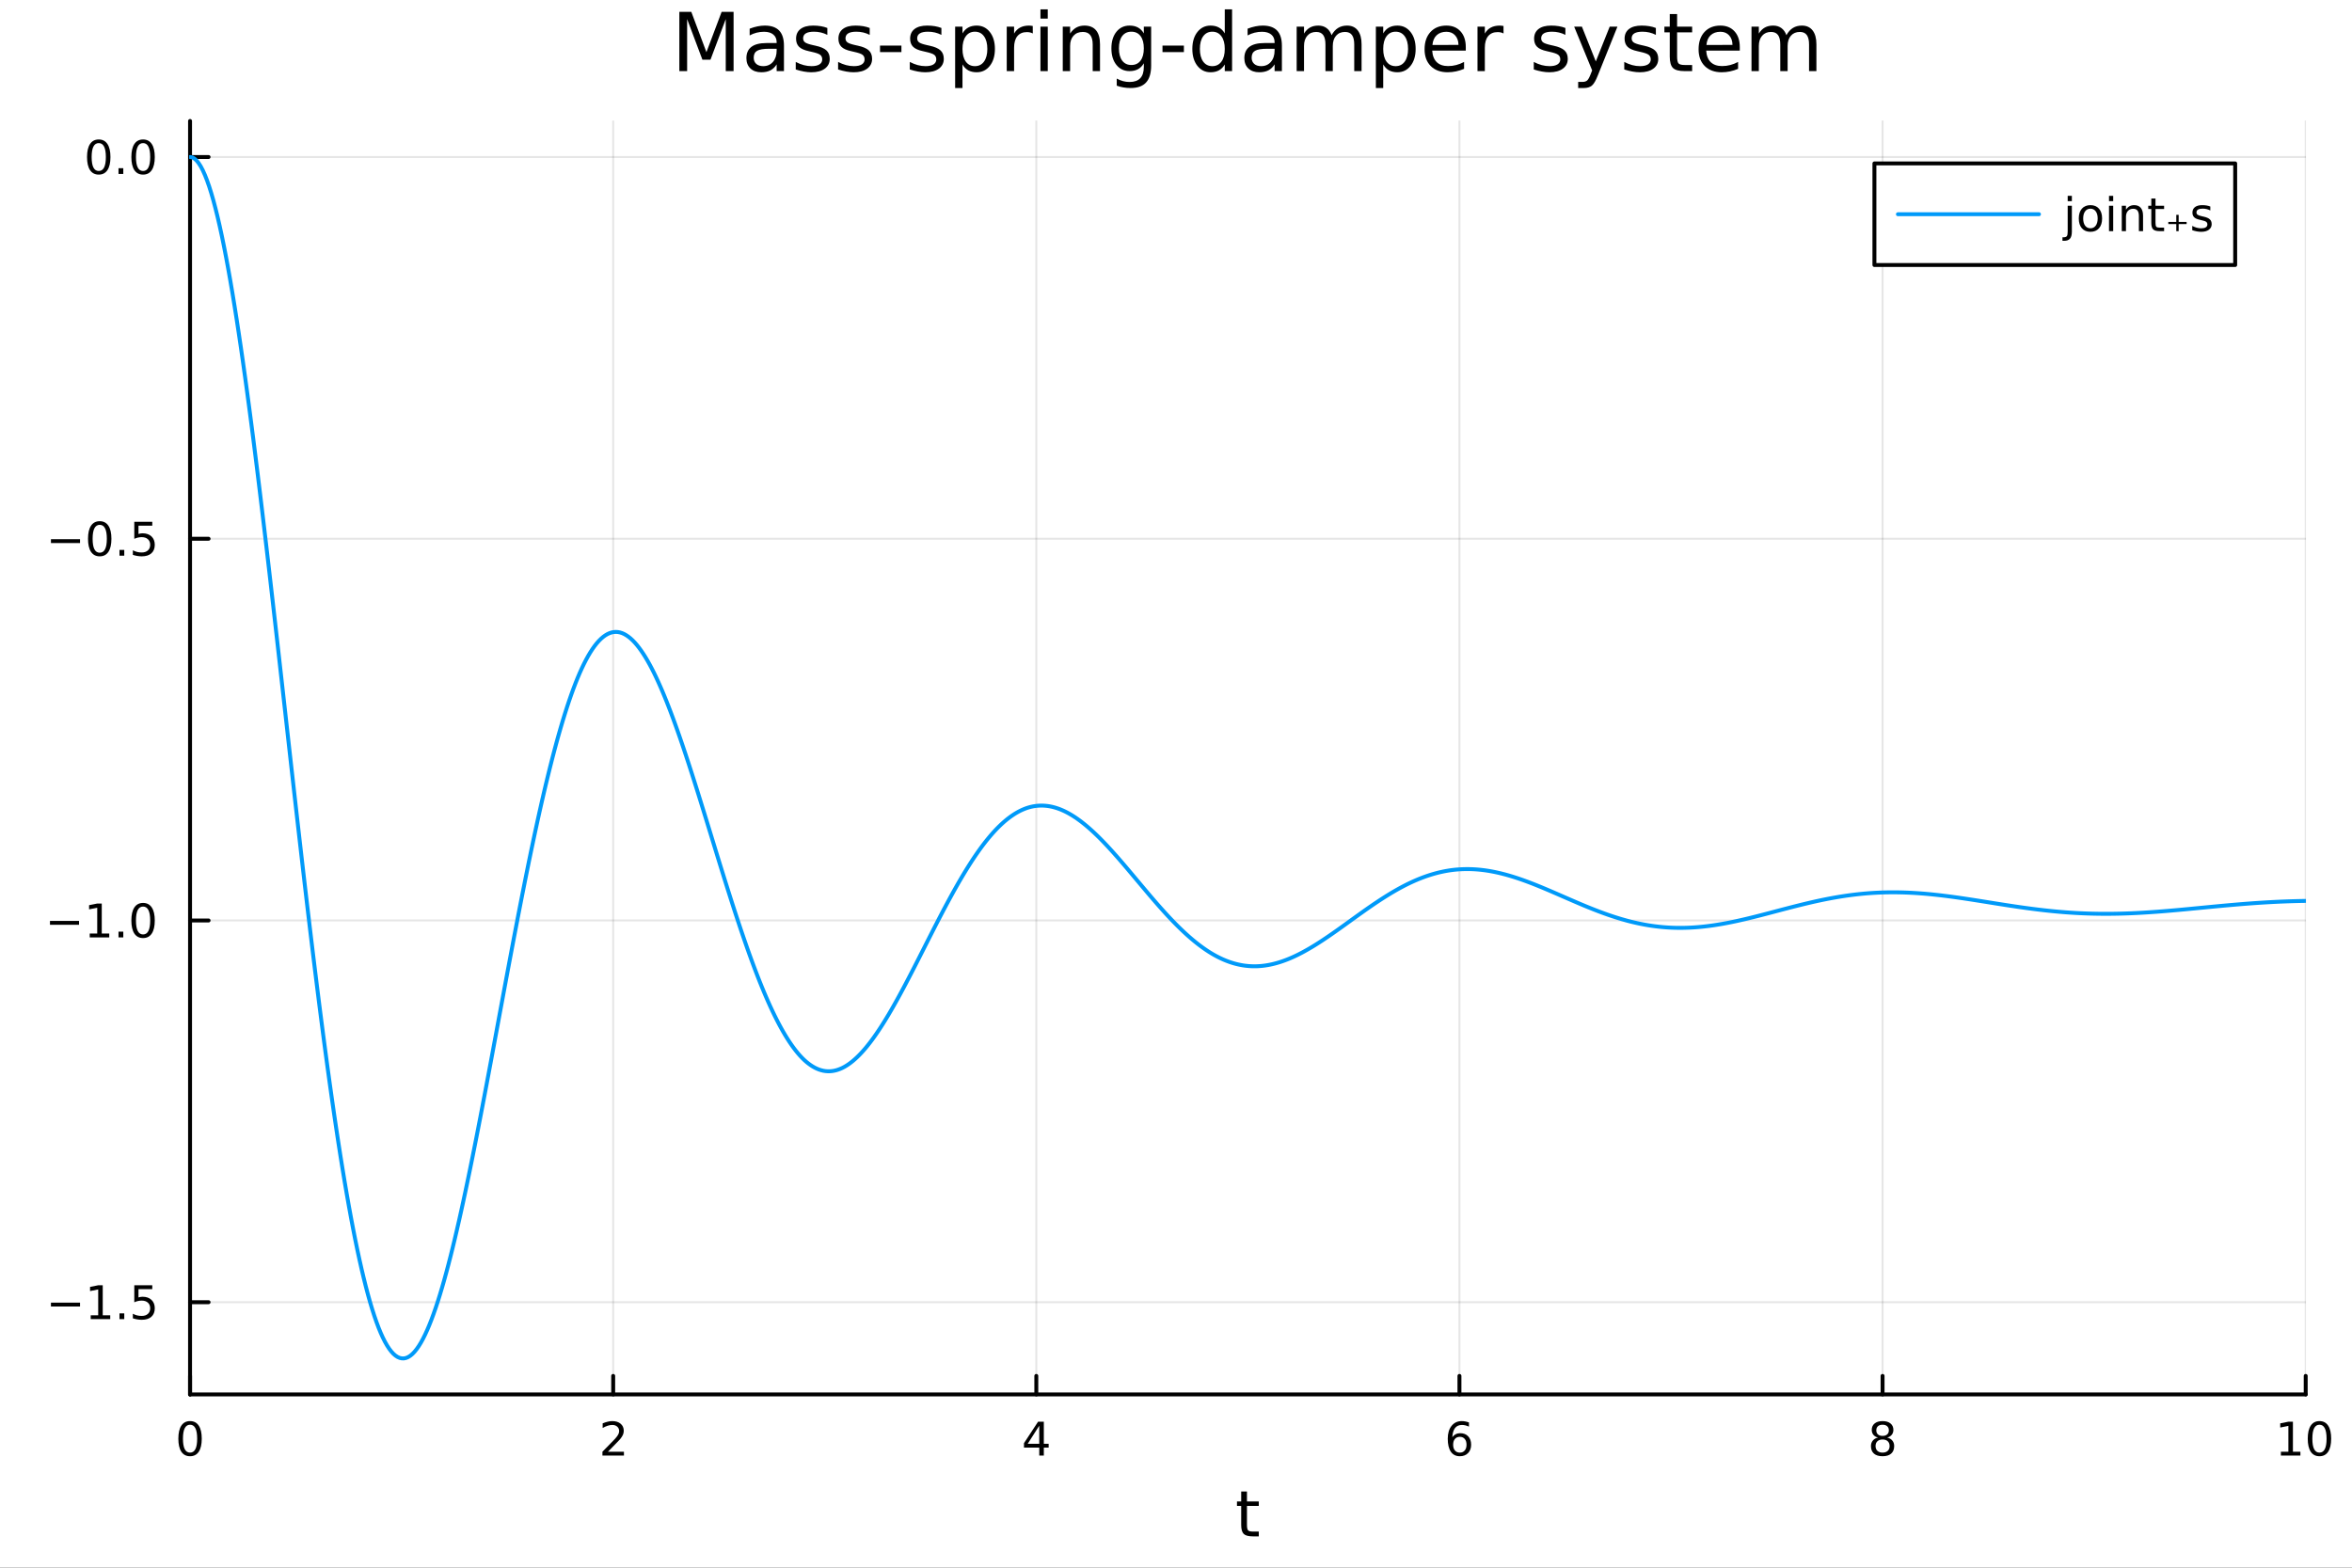 <?xml version="1.0" encoding="utf-8"?>
<svg xmlns="http://www.w3.org/2000/svg" xmlns:xlink="http://www.w3.org/1999/xlink" width="600" height="400" viewBox="0 0 2400 1600">
<rect x="0" y="0" width="2400" height="1600" fill="#333333" stroke="none"/>
<defs>
  <clipPath id="clip650">
    <rect x="0" y="0" width="2400" height="1600"/>
  </clipPath>
</defs>
<path clip-path="url(#clip650)" d="M0 1600 L2400 1600 L2400 0 L0 0  Z" fill="#ffffff" fill-rule="evenodd" fill-opacity="1"/>
<defs>
  <clipPath id="clip651">
    <rect x="480" y="0" width="1681" height="1600"/>
  </clipPath>
</defs>
<path clip-path="url(#clip650)" d="M193.936 1423.18 L2352.76 1423.18 L2352.76 123.472 L193.936 123.472  Z" fill="#ffffff" fill-rule="evenodd" fill-opacity="1"/>
<defs>
  <clipPath id="clip652">
    <rect x="193" y="123" width="2160" height="1301"/>
  </clipPath>
</defs>
<polyline clip-path="url(#clip652)" style="stroke:#000000; stroke-linecap:round; stroke-linejoin:round; stroke-width:2; stroke-opacity:0.1; fill:none" points="193.936,1423.18 193.936,123.472 "/>
<polyline clip-path="url(#clip652)" style="stroke:#000000; stroke-linecap:round; stroke-linejoin:round; stroke-width:2; stroke-opacity:0.1; fill:none" points="625.7,1423.18 625.7,123.472 "/>
<polyline clip-path="url(#clip652)" style="stroke:#000000; stroke-linecap:round; stroke-linejoin:round; stroke-width:2; stroke-opacity:0.1; fill:none" points="1057.46,1423.18 1057.46,123.472 "/>
<polyline clip-path="url(#clip652)" style="stroke:#000000; stroke-linecap:round; stroke-linejoin:round; stroke-width:2; stroke-opacity:0.1; fill:none" points="1489.23,1423.18 1489.23,123.472 "/>
<polyline clip-path="url(#clip652)" style="stroke:#000000; stroke-linecap:round; stroke-linejoin:round; stroke-width:2; stroke-opacity:0.1; fill:none" points="1920.99,1423.18 1920.99,123.472 "/>
<polyline clip-path="url(#clip652)" style="stroke:#000000; stroke-linecap:round; stroke-linejoin:round; stroke-width:2; stroke-opacity:0.1; fill:none" points="2352.76,1423.18 2352.76,123.472 "/>
<polyline clip-path="url(#clip652)" style="stroke:#000000; stroke-linecap:round; stroke-linejoin:round; stroke-width:2; stroke-opacity:0.1; fill:none" points="193.936,1329.04 2352.76,1329.04 "/>
<polyline clip-path="url(#clip652)" style="stroke:#000000; stroke-linecap:round; stroke-linejoin:round; stroke-width:2; stroke-opacity:0.1; fill:none" points="193.936,939.446 2352.76,939.446 "/>
<polyline clip-path="url(#clip652)" style="stroke:#000000; stroke-linecap:round; stroke-linejoin:round; stroke-width:2; stroke-opacity:0.1; fill:none" points="193.936,549.851 2352.76,549.851 "/>
<polyline clip-path="url(#clip652)" style="stroke:#000000; stroke-linecap:round; stroke-linejoin:round; stroke-width:2; stroke-opacity:0.1; fill:none" points="193.936,160.256 2352.76,160.256 "/>
<polyline clip-path="url(#clip650)" style="stroke:#000000; stroke-linecap:round; stroke-linejoin:round; stroke-width:4; stroke-opacity:1; fill:none" points="193.936,1423.18 2352.76,1423.18 "/>
<polyline clip-path="url(#clip650)" style="stroke:#000000; stroke-linecap:round; stroke-linejoin:round; stroke-width:4; stroke-opacity:1; fill:none" points="193.936,1423.18 193.936,1404.28 "/>
<polyline clip-path="url(#clip650)" style="stroke:#000000; stroke-linecap:round; stroke-linejoin:round; stroke-width:4; stroke-opacity:1; fill:none" points="625.7,1423.18 625.7,1404.28 "/>
<polyline clip-path="url(#clip650)" style="stroke:#000000; stroke-linecap:round; stroke-linejoin:round; stroke-width:4; stroke-opacity:1; fill:none" points="1057.46,1423.18 1057.46,1404.28 "/>
<polyline clip-path="url(#clip650)" style="stroke:#000000; stroke-linecap:round; stroke-linejoin:round; stroke-width:4; stroke-opacity:1; fill:none" points="1489.23,1423.18 1489.23,1404.28 "/>
<polyline clip-path="url(#clip650)" style="stroke:#000000; stroke-linecap:round; stroke-linejoin:round; stroke-width:4; stroke-opacity:1; fill:none" points="1920.99,1423.18 1920.99,1404.28 "/>
<polyline clip-path="url(#clip650)" style="stroke:#000000; stroke-linecap:round; stroke-linejoin:round; stroke-width:4; stroke-opacity:1; fill:none" points="2352.76,1423.18 2352.76,1404.28 "/>
<path clip-path="url(#clip650)" d="M193.936 1454.1 Q190.325 1454.1 188.496 1457.66 Q186.691 1461.2 186.691 1468.33 Q186.691 1475.44 188.496 1479.01 Q190.325 1482.55 193.936 1482.55 Q197.57 1482.55 199.376 1479.01 Q201.204 1475.44 201.204 1468.33 Q201.204 1461.2 199.376 1457.66 Q197.57 1454.1 193.936 1454.1 M193.936 1450.39 Q199.746 1450.39 202.802 1455 Q205.88 1459.58 205.88 1468.33 Q205.88 1477.06 202.802 1481.67 Q199.746 1486.25 193.936 1486.25 Q188.126 1486.25 185.047 1481.67 Q181.992 1477.06 181.992 1468.33 Q181.992 1459.58 185.047 1455 Q188.126 1450.39 193.936 1450.39 Z" fill="#000000" fill-rule="nonzero" fill-opacity="1" /><path clip-path="url(#clip650)" d="M620.353 1481.64 L636.672 1481.64 L636.672 1485.58 L614.728 1485.58 L614.728 1481.64 Q617.39 1478.89 621.973 1474.26 Q626.58 1469.61 627.76 1468.27 Q630.006 1465.74 630.885 1464.01 Q631.788 1462.25 631.788 1460.56 Q631.788 1457.8 629.843 1456.07 Q627.922 1454.33 624.82 1454.33 Q622.621 1454.33 620.168 1455.09 Q617.737 1455.86 614.959 1457.41 L614.959 1452.69 Q617.783 1451.55 620.237 1450.97 Q622.691 1450.39 624.728 1450.39 Q630.098 1450.39 633.293 1453.08 Q636.487 1455.77 636.487 1460.26 Q636.487 1462.39 635.677 1464.31 Q634.89 1466.2 632.783 1468.8 Q632.205 1469.47 629.103 1472.69 Q626.001 1475.88 620.353 1481.64 Z" fill="#000000" fill-rule="nonzero" fill-opacity="1" /><path clip-path="url(#clip650)" d="M1060.47 1455.09 L1048.67 1473.54 L1060.47 1473.54 L1060.47 1455.09 M1059.25 1451.02 L1065.13 1451.02 L1065.13 1473.54 L1070.06 1473.54 L1070.06 1477.43 L1065.13 1477.43 L1065.13 1485.58 L1060.47 1485.58 L1060.47 1477.43 L1044.87 1477.43 L1044.87 1472.92 L1059.25 1451.02 Z" fill="#000000" fill-rule="nonzero" fill-opacity="1" /><path clip-path="url(#clip650)" d="M1489.63 1466.44 Q1486.48 1466.44 1484.63 1468.59 Q1482.8 1470.74 1482.8 1474.49 Q1482.8 1478.22 1484.63 1480.39 Q1486.48 1482.55 1489.63 1482.55 Q1492.78 1482.55 1494.61 1480.39 Q1496.46 1478.22 1496.46 1474.49 Q1496.46 1470.74 1494.61 1468.59 Q1492.78 1466.44 1489.63 1466.44 M1498.92 1451.78 L1498.92 1456.04 Q1497.16 1455.21 1495.35 1454.77 Q1493.57 1454.33 1491.81 1454.33 Q1487.18 1454.33 1484.73 1457.45 Q1482.3 1460.58 1481.95 1466.9 Q1483.31 1464.89 1485.37 1463.82 Q1487.43 1462.73 1489.91 1462.73 Q1495.12 1462.73 1498.13 1465.9 Q1501.16 1469.05 1501.16 1474.49 Q1501.16 1479.82 1498.01 1483.03 Q1494.86 1486.25 1489.63 1486.25 Q1483.64 1486.25 1480.47 1481.67 Q1477.3 1477.06 1477.3 1468.33 Q1477.3 1460.14 1481.18 1455.28 Q1485.07 1450.39 1491.62 1450.39 Q1493.38 1450.39 1495.17 1450.74 Q1496.97 1451.09 1498.92 1451.78 Z" fill="#000000" fill-rule="nonzero" fill-opacity="1" /><path clip-path="url(#clip650)" d="M1920.99 1469.17 Q1917.66 1469.17 1915.74 1470.95 Q1913.84 1472.73 1913.84 1475.86 Q1913.84 1478.98 1915.74 1480.77 Q1917.66 1482.55 1920.99 1482.55 Q1924.33 1482.55 1926.25 1480.77 Q1928.17 1478.96 1928.17 1475.86 Q1928.17 1472.73 1926.25 1470.95 Q1924.35 1469.17 1920.99 1469.17 M1916.32 1467.18 Q1913.31 1466.44 1911.62 1464.38 Q1909.95 1462.32 1909.95 1459.35 Q1909.95 1455.21 1912.89 1452.8 Q1915.85 1450.39 1920.99 1450.39 Q1926.15 1450.39 1929.09 1452.8 Q1932.03 1455.21 1932.03 1459.35 Q1932.03 1462.32 1930.34 1464.38 Q1928.68 1466.44 1925.69 1467.18 Q1929.07 1467.96 1930.95 1470.26 Q1932.84 1472.55 1932.84 1475.86 Q1932.84 1480.88 1929.77 1483.57 Q1926.71 1486.25 1920.99 1486.25 Q1915.27 1486.25 1912.2 1483.57 Q1909.14 1480.88 1909.14 1475.86 Q1909.14 1472.55 1911.04 1470.26 Q1912.94 1467.96 1916.32 1467.18 M1914.6 1459.79 Q1914.6 1462.48 1916.27 1463.98 Q1917.96 1465.49 1920.99 1465.49 Q1924 1465.49 1925.69 1463.98 Q1927.4 1462.48 1927.4 1459.79 Q1927.4 1457.11 1925.69 1455.6 Q1924 1454.1 1920.99 1454.1 Q1917.96 1454.1 1916.27 1455.6 Q1914.6 1457.11 1914.6 1459.79 Z" fill="#000000" fill-rule="nonzero" fill-opacity="1" /><path clip-path="url(#clip650)" d="M2327.44 1481.64 L2335.08 1481.64 L2335.08 1455.28 L2326.77 1456.95 L2326.77 1452.69 L2335.04 1451.02 L2339.71 1451.02 L2339.71 1481.64 L2347.35 1481.64 L2347.35 1485.58 L2327.44 1485.58 L2327.44 1481.64 Z" fill="#000000" fill-rule="nonzero" fill-opacity="1" /><path clip-path="url(#clip650)" d="M2366.8 1454.1 Q2363.18 1454.1 2361.36 1457.66 Q2359.55 1461.2 2359.55 1468.33 Q2359.55 1475.44 2361.36 1479.01 Q2363.18 1482.55 2366.8 1482.55 Q2370.43 1482.55 2372.23 1479.01 Q2374.06 1475.44 2374.06 1468.33 Q2374.06 1461.2 2372.23 1457.66 Q2370.43 1454.1 2366.8 1454.1 M2366.8 1450.39 Q2372.61 1450.39 2375.66 1455 Q2378.74 1459.58 2378.74 1468.33 Q2378.74 1477.06 2375.66 1481.67 Q2372.61 1486.25 2366.8 1486.25 Q2360.99 1486.25 2357.91 1481.67 Q2354.85 1477.06 2354.85 1468.33 Q2354.85 1459.58 2357.91 1455 Q2360.99 1450.39 2366.8 1450.39 Z" fill="#000000" fill-rule="nonzero" fill-opacity="1" /><path clip-path="url(#clip650)" d="M1272.41 1522.27 L1272.41 1532.4 L1284.47 1532.4 L1284.47 1536.95 L1272.41 1536.95 L1272.41 1556.3 Q1272.41 1560.66 1273.58 1561.9 Q1274.79 1563.14 1278.45 1563.14 L1284.47 1563.14 L1284.47 1568.04 L1278.45 1568.04 Q1271.67 1568.04 1269.1 1565.53 Q1266.52 1562.98 1266.52 1556.3 L1266.52 1536.95 L1262.22 1536.95 L1262.22 1532.4 L1266.52 1532.4 L1266.52 1522.27 L1272.41 1522.27 Z" fill="#000000" fill-rule="nonzero" fill-opacity="1" /><polyline clip-path="url(#clip650)" style="stroke:#000000; stroke-linecap:round; stroke-linejoin:round; stroke-width:4; stroke-opacity:1; fill:none" points="193.936,1423.18 193.936,123.472 "/>
<polyline clip-path="url(#clip650)" style="stroke:#000000; stroke-linecap:round; stroke-linejoin:round; stroke-width:4; stroke-opacity:1; fill:none" points="193.936,1329.04 212.834,1329.04 "/>
<polyline clip-path="url(#clip650)" style="stroke:#000000; stroke-linecap:round; stroke-linejoin:round; stroke-width:4; stroke-opacity:1; fill:none" points="193.936,939.446 212.834,939.446 "/>
<polyline clip-path="url(#clip650)" style="stroke:#000000; stroke-linecap:round; stroke-linejoin:round; stroke-width:4; stroke-opacity:1; fill:none" points="193.936,549.851 212.834,549.851 "/>
<polyline clip-path="url(#clip650)" style="stroke:#000000; stroke-linecap:round; stroke-linejoin:round; stroke-width:4; stroke-opacity:1; fill:none" points="193.936,160.256 212.834,160.256 "/>
<path clip-path="url(#clip650)" d="M51.987 1329.49 L81.663 1329.49 L81.663 1333.43 L51.987 1333.43 L51.987 1329.49 Z" fill="#000000" fill-rule="nonzero" fill-opacity="1" /><path clip-path="url(#clip650)" d="M92.566 1342.39 L100.205 1342.39 L100.205 1316.02 L91.895 1317.69 L91.895 1313.43 L100.159 1311.76 L104.834 1311.76 L104.834 1342.39 L112.473 1342.39 L112.473 1346.32 L92.566 1346.32 L92.566 1342.39 Z" fill="#000000" fill-rule="nonzero" fill-opacity="1" /><path clip-path="url(#clip650)" d="M121.918 1340.44 L126.802 1340.44 L126.802 1346.32 L121.918 1346.32 L121.918 1340.44 Z" fill="#000000" fill-rule="nonzero" fill-opacity="1" /><path clip-path="url(#clip650)" d="M137.033 1311.76 L155.39 1311.76 L155.39 1315.7 L141.316 1315.7 L141.316 1324.17 Q142.334 1323.82 143.353 1323.66 Q144.371 1323.47 145.39 1323.47 Q151.177 1323.47 154.556 1326.65 Q157.936 1329.82 157.936 1335.23 Q157.936 1340.81 154.464 1343.91 Q150.992 1346.99 144.672 1346.99 Q142.496 1346.99 140.228 1346.62 Q137.982 1346.25 135.575 1345.51 L135.575 1340.81 Q137.658 1341.95 139.881 1342.5 Q142.103 1343.06 144.58 1343.06 Q148.584 1343.06 150.922 1340.95 Q153.26 1338.84 153.26 1335.23 Q153.26 1331.62 150.922 1329.52 Q148.584 1327.41 144.58 1327.41 Q142.705 1327.41 140.83 1327.83 Q138.978 1328.24 137.033 1329.12 L137.033 1311.76 Z" fill="#000000" fill-rule="nonzero" fill-opacity="1" /><path clip-path="url(#clip650)" d="M50.992 939.898 L80.668 939.898 L80.668 943.833 L50.992 943.833 L50.992 939.898 Z" fill="#000000" fill-rule="nonzero" fill-opacity="1" /><path clip-path="url(#clip650)" d="M91.571 952.791 L99.21 952.791 L99.21 926.426 L90.899 928.092 L90.899 923.833 L99.163 922.166 L103.839 922.166 L103.839 952.791 L111.478 952.791 L111.478 956.726 L91.571 956.726 L91.571 952.791 Z" fill="#000000" fill-rule="nonzero" fill-opacity="1" /><path clip-path="url(#clip650)" d="M120.922 950.847 L125.807 950.847 L125.807 956.726 L120.922 956.726 L120.922 950.847 Z" fill="#000000" fill-rule="nonzero" fill-opacity="1" /><path clip-path="url(#clip650)" d="M145.992 925.245 Q142.381 925.245 140.552 928.81 Q138.746 932.352 138.746 939.481 Q138.746 946.588 140.552 950.152 Q142.381 953.694 145.992 953.694 Q149.626 953.694 151.431 950.152 Q153.26 946.588 153.26 939.481 Q153.26 932.352 151.431 928.81 Q149.626 925.245 145.992 925.245 M145.992 921.541 Q151.802 921.541 154.857 926.148 Q157.936 930.731 157.936 939.481 Q157.936 948.208 154.857 952.814 Q151.802 957.398 145.992 957.398 Q140.181 957.398 137.103 952.814 Q134.047 948.208 134.047 939.481 Q134.047 930.731 137.103 926.148 Q140.181 921.541 145.992 921.541 Z" fill="#000000" fill-rule="nonzero" fill-opacity="1" /><path clip-path="url(#clip650)" d="M51.987 550.303 L81.663 550.303 L81.663 554.238 L51.987 554.238 L51.987 550.303 Z" fill="#000000" fill-rule="nonzero" fill-opacity="1" /><path clip-path="url(#clip650)" d="M101.756 535.65 Q98.145 535.65 96.316 539.215 Q94.51 542.756 94.51 549.886 Q94.51 556.993 96.316 560.557 Q98.145 564.099 101.756 564.099 Q105.39 564.099 107.196 560.557 Q109.024 556.993 109.024 549.886 Q109.024 542.756 107.196 539.215 Q105.39 535.65 101.756 535.65 M101.756 531.946 Q107.566 531.946 110.621 536.553 Q113.7 541.136 113.7 549.886 Q113.7 558.613 110.621 563.219 Q107.566 567.803 101.756 567.803 Q95.946 567.803 92.867 563.219 Q89.811 558.613 89.811 549.886 Q89.811 541.136 92.867 536.553 Q95.946 531.946 101.756 531.946 Z" fill="#000000" fill-rule="nonzero" fill-opacity="1" /><path clip-path="url(#clip650)" d="M121.918 561.252 L126.802 561.252 L126.802 567.131 L121.918 567.131 L121.918 561.252 Z" fill="#000000" fill-rule="nonzero" fill-opacity="1" /><path clip-path="url(#clip650)" d="M137.033 532.571 L155.39 532.571 L155.39 536.507 L141.316 536.507 L141.316 544.979 Q142.334 544.631 143.353 544.469 Q144.371 544.284 145.39 544.284 Q151.177 544.284 154.556 547.456 Q157.936 550.627 157.936 556.043 Q157.936 561.622 154.464 564.724 Q150.992 567.803 144.672 567.803 Q142.496 567.803 140.228 567.432 Q137.982 567.062 135.575 566.321 L135.575 561.622 Q137.658 562.756 139.881 563.312 Q142.103 563.867 144.58 563.867 Q148.584 563.867 150.922 561.761 Q153.26 559.655 153.26 556.043 Q153.26 552.432 150.922 550.326 Q148.584 548.219 144.58 548.219 Q142.705 548.219 140.83 548.636 Q138.978 549.053 137.033 549.932 L137.033 532.571 Z" fill="#000000" fill-rule="nonzero" fill-opacity="1" /><path clip-path="url(#clip650)" d="M100.76 146.055 Q97.149 146.055 95.321 149.62 Q93.515 153.161 93.515 160.291 Q93.515 167.397 95.321 170.962 Q97.149 174.504 100.76 174.504 Q104.395 174.504 106.2 170.962 Q108.029 167.397 108.029 160.291 Q108.029 153.161 106.2 149.62 Q104.395 146.055 100.76 146.055 M100.76 142.351 Q106.571 142.351 109.626 146.958 Q112.705 151.541 112.705 160.291 Q112.705 169.018 109.626 173.624 Q106.571 178.208 100.76 178.208 Q94.95 178.208 91.871 173.624 Q88.816 169.018 88.816 160.291 Q88.816 151.541 91.871 146.958 Q94.95 142.351 100.76 142.351 Z" fill="#000000" fill-rule="nonzero" fill-opacity="1" /><path clip-path="url(#clip650)" d="M120.922 171.657 L125.807 171.657 L125.807 177.536 L120.922 177.536 L120.922 171.657 Z" fill="#000000" fill-rule="nonzero" fill-opacity="1" /><path clip-path="url(#clip650)" d="M145.992 146.055 Q142.381 146.055 140.552 149.62 Q138.746 153.161 138.746 160.291 Q138.746 167.397 140.552 170.962 Q142.381 174.504 145.992 174.504 Q149.626 174.504 151.431 170.962 Q153.26 167.397 153.26 160.291 Q153.26 153.161 151.431 149.62 Q149.626 146.055 145.992 146.055 M145.992 142.351 Q151.802 142.351 154.857 146.958 Q157.936 151.541 157.936 160.291 Q157.936 169.018 154.857 173.624 Q151.802 178.208 145.992 178.208 Q140.181 178.208 137.103 173.624 Q134.047 169.018 134.047 160.291 Q134.047 151.541 137.103 146.958 Q140.181 142.351 145.992 142.351 Z" fill="#000000" fill-rule="nonzero" fill-opacity="1" /><path clip-path="url(#clip650)" d="M693.216 12.096 L705.409 12.096 L720.843 53.253 L736.358 12.096 L748.551 12.096 L748.551 72.576 L740.571 72.576 L740.571 19.469 L724.975 60.95 L716.752 60.95 L701.156 19.469 L701.156 72.576 L693.216 72.576 L693.216 12.096 Z" fill="#000000" fill-rule="nonzero" fill-opacity="1" /><path clip-path="url(#clip650)" d="M785.09 49.769 Q776.057 49.769 772.573 51.835 Q769.089 53.901 769.089 58.884 Q769.089 62.854 771.682 65.203 Q774.315 67.512 778.812 67.512 Q785.009 67.512 788.736 63.137 Q792.504 58.722 792.504 51.43 L792.504 49.769 L785.09 49.769 M799.957 46.691 L799.957 72.576 L792.504 72.576 L792.504 65.689 Q789.952 69.821 786.144 71.806 Q782.336 73.751 776.827 73.751 Q769.859 73.751 765.727 69.862 Q761.636 65.933 761.636 59.37 Q761.636 51.714 766.74 47.825 Q771.885 43.936 782.052 43.936 L792.504 43.936 L792.504 43.207 Q792.504 38.062 789.101 35.267 Q785.739 32.431 779.622 32.431 Q775.733 32.431 772.047 33.363 Q768.36 34.295 764.957 36.158 L764.957 29.272 Q769.049 27.692 772.897 26.922 Q776.746 26.112 780.391 26.112 Q790.235 26.112 795.096 31.216 Q799.957 36.32 799.957 46.691 Z" fill="#000000" fill-rule="nonzero" fill-opacity="1" /><path clip-path="url(#clip650)" d="M844.234 28.543 L844.234 35.591 Q841.074 33.971 837.671 33.161 Q834.268 32.35 830.623 32.35 Q825.073 32.35 822.278 34.052 Q819.523 35.753 819.523 39.156 Q819.523 41.749 821.508 43.248 Q823.493 44.706 829.488 46.043 L832.04 46.61 Q839.98 48.311 843.302 51.43 Q846.664 54.509 846.664 60.059 Q846.664 66.378 841.641 70.064 Q836.658 73.751 827.909 73.751 Q824.263 73.751 820.293 73.022 Q816.363 72.333 811.988 70.915 L811.988 63.218 Q816.12 65.365 820.131 66.459 Q824.141 67.512 828.071 67.512 Q833.337 67.512 836.172 65.73 Q839.008 63.907 839.008 60.626 Q839.008 57.588 836.942 55.967 Q834.917 54.347 827.99 52.848 L825.397 52.24 Q818.47 50.782 815.391 47.785 Q812.313 44.746 812.313 39.48 Q812.313 33.08 816.85 29.596 Q821.387 26.112 829.731 26.112 Q833.863 26.112 837.509 26.72 Q841.155 27.327 844.234 28.543 Z" fill="#000000" fill-rule="nonzero" fill-opacity="1" /><path clip-path="url(#clip650)" d="M887.457 28.543 L887.457 35.591 Q884.297 33.971 880.894 33.161 Q877.492 32.35 873.846 32.35 Q868.296 32.35 865.501 34.052 Q862.746 35.753 862.746 39.156 Q862.746 41.749 864.731 43.248 Q866.716 44.706 872.712 46.043 L875.264 46.61 Q883.203 48.311 886.525 51.43 Q889.887 54.509 889.887 60.059 Q889.887 66.378 884.864 70.064 Q879.882 73.751 871.132 73.751 Q867.486 73.751 863.516 73.022 Q859.587 72.333 855.212 70.915 L855.212 63.218 Q859.344 65.365 863.354 66.459 Q867.364 67.512 871.294 67.512 Q876.56 67.512 879.396 65.73 Q882.231 63.907 882.231 60.626 Q882.231 57.588 880.165 55.967 Q878.14 54.347 871.213 52.848 L868.62 52.24 Q861.693 50.782 858.614 47.785 Q855.536 44.746 855.536 39.48 Q855.536 33.08 860.073 29.596 Q864.61 26.112 872.955 26.112 Q877.087 26.112 880.732 26.72 Q884.378 27.327 887.457 28.543 Z" fill="#000000" fill-rule="nonzero" fill-opacity="1" /><path clip-path="url(#clip650)" d="M897.989 46.529 L919.824 46.529 L919.824 53.172 L897.989 53.172 L897.989 46.529 Z" fill="#000000" fill-rule="nonzero" fill-opacity="1" /><path clip-path="url(#clip650)" d="M960.616 28.543 L960.616 35.591 Q957.456 33.971 954.054 33.161 Q950.651 32.35 947.005 32.35 Q941.455 32.35 938.66 34.052 Q935.906 35.753 935.906 39.156 Q935.906 41.749 937.891 43.248 Q939.876 44.706 945.871 46.043 L948.423 46.61 Q956.363 48.311 959.684 51.43 Q963.047 54.509 963.047 60.059 Q963.047 66.378 958.024 70.064 Q953.041 73.751 944.291 73.751 Q940.645 73.751 936.675 73.022 Q932.746 72.333 928.371 70.915 L928.371 63.218 Q932.503 65.365 936.513 66.459 Q940.524 67.512 944.453 67.512 Q949.719 67.512 952.555 65.73 Q955.39 63.907 955.39 60.626 Q955.39 57.588 953.325 55.967 Q951.299 54.347 944.372 52.848 L941.779 52.24 Q934.852 50.782 931.774 47.785 Q928.695 44.746 928.695 39.48 Q928.695 33.08 933.232 29.596 Q937.769 26.112 946.114 26.112 Q950.246 26.112 953.892 26.72 Q957.537 27.327 960.616 28.543 Z" fill="#000000" fill-rule="nonzero" fill-opacity="1" /><path clip-path="url(#clip650)" d="M982.126 65.77 L982.126 89.833 L974.632 89.833 L974.632 27.206 L982.126 27.206 L982.126 34.092 Q984.476 30.041 988.041 28.097 Q991.646 26.112 996.629 26.112 Q1004.89 26.112 1010.04 32.675 Q1015.22 39.237 1015.22 49.931 Q1015.22 60.626 1010.04 67.188 Q1004.89 73.751 996.629 73.751 Q991.646 73.751 988.041 71.806 Q984.476 69.821 982.126 65.77 M1007.49 49.931 Q1007.49 41.708 1004.08 37.05 Q1000.72 32.35 994.806 32.35 Q988.891 32.35 985.489 37.05 Q982.126 41.708 982.126 49.931 Q982.126 58.155 985.489 62.854 Q988.891 67.512 994.806 67.512 Q1000.72 67.512 1004.08 62.854 Q1007.49 58.155 1007.49 49.931 Z" fill="#000000" fill-rule="nonzero" fill-opacity="1" /><path clip-path="url(#clip650)" d="M1053.87 34.173 Q1052.61 33.444 1051.11 33.12 Q1049.66 32.756 1047.87 32.756 Q1041.55 32.756 1038.15 36.888 Q1034.79 40.979 1034.79 48.676 L1034.79 72.576 L1027.29 72.576 L1027.29 27.206 L1034.79 27.206 L1034.79 34.254 Q1037.14 30.122 1040.91 28.138 Q1044.67 26.112 1050.06 26.112 Q1050.83 26.112 1051.76 26.234 Q1052.69 26.315 1053.83 26.517 L1053.87 34.173 Z" fill="#000000" fill-rule="nonzero" fill-opacity="1" /><path clip-path="url(#clip650)" d="M1061.69 27.206 L1069.14 27.206 L1069.14 72.576 L1061.69 72.576 L1061.69 27.206 M1061.69 9.544 L1069.14 9.544 L1069.14 18.983 L1061.69 18.983 L1061.69 9.544 Z" fill="#000000" fill-rule="nonzero" fill-opacity="1" /><path clip-path="url(#clip650)" d="M1122.45 45.192 L1122.45 72.576 L1115 72.576 L1115 45.435 Q1115 38.994 1112.48 35.794 Q1109.97 32.594 1104.95 32.594 Q1098.91 32.594 1095.43 36.442 Q1091.95 40.29 1091.95 46.934 L1091.95 72.576 L1084.45 72.576 L1084.45 27.206 L1091.95 27.206 L1091.95 34.254 Q1094.62 30.163 1098.23 28.138 Q1101.87 26.112 1106.61 26.112 Q1114.43 26.112 1118.44 30.973 Q1122.45 35.794 1122.45 45.192 Z" fill="#000000" fill-rule="nonzero" fill-opacity="1" /><path clip-path="url(#clip650)" d="M1167.17 49.364 Q1167.17 41.263 1163.81 36.806 Q1160.49 32.35 1154.45 32.35 Q1148.46 32.35 1145.09 36.806 Q1141.77 41.263 1141.77 49.364 Q1141.77 57.426 1145.09 61.882 Q1148.46 66.338 1154.45 66.338 Q1160.49 66.338 1163.81 61.882 Q1167.17 57.426 1167.17 49.364 M1174.63 66.945 Q1174.63 78.531 1169.48 84.162 Q1164.34 89.833 1153.72 89.833 Q1149.79 89.833 1146.31 89.225 Q1142.83 88.658 1139.54 87.443 L1139.54 80.192 Q1142.83 81.974 1146.03 82.825 Q1149.23 83.675 1152.55 83.675 Q1159.88 83.675 1163.53 79.827 Q1167.17 76.019 1167.17 68.282 L1167.17 64.596 Q1164.86 68.606 1161.26 70.591 Q1157.65 72.576 1152.63 72.576 Q1144.28 72.576 1139.18 66.216 Q1134.08 59.856 1134.08 49.364 Q1134.08 38.832 1139.18 32.472 Q1144.28 26.112 1152.63 26.112 Q1157.65 26.112 1161.26 28.097 Q1164.86 30.082 1167.17 34.092 L1167.17 27.206 L1174.63 27.206 L1174.63 66.945 Z" fill="#000000" fill-rule="nonzero" fill-opacity="1" /><path clip-path="url(#clip650)" d="M1186.21 46.529 L1208.05 46.529 L1208.05 53.172 L1186.21 53.172 L1186.21 46.529 Z" fill="#000000" fill-rule="nonzero" fill-opacity="1" /><path clip-path="url(#clip650)" d="M1249.77 34.092 L1249.77 9.544 L1257.22 9.544 L1257.22 72.576 L1249.77 72.576 L1249.77 65.77 Q1247.42 69.821 1243.81 71.806 Q1240.25 73.751 1235.23 73.751 Q1227 73.751 1221.82 67.188 Q1216.67 60.626 1216.67 49.931 Q1216.67 39.237 1221.82 32.675 Q1227 26.112 1235.23 26.112 Q1240.25 26.112 1243.81 28.097 Q1247.42 30.041 1249.77 34.092 M1224.37 49.931 Q1224.37 58.155 1227.73 62.854 Q1231.14 67.512 1237.05 67.512 Q1242.96 67.512 1246.37 62.854 Q1249.77 58.155 1249.77 49.931 Q1249.77 41.708 1246.37 37.05 Q1242.96 32.35 1237.05 32.35 Q1231.14 32.35 1227.73 37.05 Q1224.37 41.708 1224.37 49.931 Z" fill="#000000" fill-rule="nonzero" fill-opacity="1" /><path clip-path="url(#clip650)" d="M1293.2 49.769 Q1284.16 49.769 1280.68 51.835 Q1277.19 53.901 1277.19 58.884 Q1277.19 62.854 1279.79 65.203 Q1282.42 67.512 1286.92 67.512 Q1293.11 67.512 1296.84 63.137 Q1300.61 58.722 1300.61 51.43 L1300.61 49.769 L1293.2 49.769 M1308.06 46.691 L1308.06 72.576 L1300.61 72.576 L1300.61 65.689 Q1298.06 69.821 1294.25 71.806 Q1290.44 73.751 1284.93 73.751 Q1277.96 73.751 1273.83 69.862 Q1269.74 65.933 1269.74 59.37 Q1269.74 51.714 1274.84 47.825 Q1279.99 43.936 1290.16 43.936 L1300.61 43.936 L1300.61 43.207 Q1300.61 38.062 1297.21 35.267 Q1293.84 32.431 1287.73 32.431 Q1283.84 32.431 1280.15 33.363 Q1276.47 34.295 1273.06 36.158 L1273.06 29.272 Q1277.15 27.692 1281 26.922 Q1284.85 26.112 1288.5 26.112 Q1298.34 26.112 1303.2 31.216 Q1308.06 36.32 1308.06 46.691 Z" fill="#000000" fill-rule="nonzero" fill-opacity="1" /><path clip-path="url(#clip650)" d="M1358.74 35.915 Q1361.53 30.892 1365.42 28.502 Q1369.31 26.112 1374.58 26.112 Q1381.67 26.112 1385.52 31.095 Q1389.36 36.037 1389.36 45.192 L1389.36 72.576 L1381.87 72.576 L1381.87 45.435 Q1381.87 38.913 1379.56 35.753 Q1377.25 32.594 1372.51 32.594 Q1366.72 32.594 1363.36 36.442 Q1359.99 40.29 1359.99 46.934 L1359.99 72.576 L1352.5 72.576 L1352.5 45.435 Q1352.5 38.873 1350.19 35.753 Q1347.88 32.594 1343.06 32.594 Q1337.35 32.594 1333.99 36.482 Q1330.63 40.331 1330.63 46.934 L1330.63 72.576 L1323.13 72.576 L1323.13 27.206 L1330.63 27.206 L1330.63 34.254 Q1333.18 30.082 1336.74 28.097 Q1340.31 26.112 1345.21 26.112 Q1350.15 26.112 1353.59 28.624 Q1357.08 31.135 1358.74 35.915 Z" fill="#000000" fill-rule="nonzero" fill-opacity="1" /><path clip-path="url(#clip650)" d="M1411.44 65.77 L1411.44 89.833 L1403.95 89.833 L1403.95 27.206 L1411.44 27.206 L1411.44 34.092 Q1413.79 30.041 1417.36 28.097 Q1420.96 26.112 1425.94 26.112 Q1434.21 26.112 1439.35 32.675 Q1444.54 39.237 1444.54 49.931 Q1444.54 60.626 1439.35 67.188 Q1434.21 73.751 1425.94 73.751 Q1420.96 73.751 1417.36 71.806 Q1413.79 69.821 1411.44 65.77 M1436.8 49.931 Q1436.8 41.708 1433.4 37.05 Q1430.03 32.35 1424.12 32.35 Q1418.21 32.35 1414.8 37.05 Q1411.44 41.708 1411.44 49.931 Q1411.44 58.155 1414.8 62.854 Q1418.21 67.512 1424.12 67.512 Q1430.03 67.512 1433.4 62.854 Q1436.8 58.155 1436.8 49.931 Z" fill="#000000" fill-rule="nonzero" fill-opacity="1" /><path clip-path="url(#clip650)" d="M1495.7 48.028 L1495.7 51.673 L1461.43 51.673 Q1461.92 59.37 1466.05 63.421 Q1470.22 67.431 1477.63 67.431 Q1481.93 67.431 1485.94 66.378 Q1489.99 65.325 1493.96 63.218 L1493.96 70.267 Q1489.95 71.968 1485.73 72.86 Q1481.52 73.751 1477.19 73.751 Q1466.33 73.751 1459.97 67.431 Q1453.65 61.112 1453.65 50.337 Q1453.65 39.197 1459.65 32.675 Q1465.68 26.112 1475.89 26.112 Q1485.05 26.112 1490.35 32.026 Q1495.7 37.9 1495.7 48.028 M1488.25 45.84 Q1488.17 39.723 1484.8 36.077 Q1481.48 32.431 1475.97 32.431 Q1469.73 32.431 1465.97 35.956 Q1462.24 39.48 1461.67 45.88 L1488.25 45.84 Z" fill="#000000" fill-rule="nonzero" fill-opacity="1" /><path clip-path="url(#clip650)" d="M1534.22 34.173 Q1532.97 33.444 1531.47 33.12 Q1530.01 32.756 1528.23 32.756 Q1521.91 32.756 1518.51 36.888 Q1515.14 40.979 1515.14 48.676 L1515.14 72.576 L1507.65 72.576 L1507.65 27.206 L1515.14 27.206 L1515.14 34.254 Q1517.49 30.122 1521.26 28.138 Q1525.03 26.112 1530.42 26.112 Q1531.19 26.112 1532.12 26.234 Q1533.05 26.315 1534.18 26.517 L1534.22 34.173 Z" fill="#000000" fill-rule="nonzero" fill-opacity="1" /><path clip-path="url(#clip650)" d="M1597.34 28.543 L1597.34 35.591 Q1594.18 33.971 1590.77 33.161 Q1587.37 32.35 1583.73 32.35 Q1578.18 32.35 1575.38 34.052 Q1572.63 35.753 1572.63 39.156 Q1572.63 41.749 1574.61 43.248 Q1576.6 44.706 1582.59 46.043 L1585.14 46.61 Q1593.08 48.311 1596.41 51.43 Q1599.77 54.509 1599.77 60.059 Q1599.77 66.378 1594.74 70.064 Q1589.76 73.751 1581.01 73.751 Q1577.37 73.751 1573.4 73.022 Q1569.47 72.333 1565.09 70.915 L1565.09 63.218 Q1569.22 65.365 1573.23 66.459 Q1577.24 67.512 1581.17 67.512 Q1586.44 67.512 1589.28 65.73 Q1592.11 63.907 1592.11 60.626 Q1592.11 57.588 1590.05 55.967 Q1588.02 54.347 1581.09 52.848 L1578.5 52.24 Q1571.57 50.782 1568.49 47.785 Q1565.42 44.746 1565.42 39.48 Q1565.42 33.08 1569.95 29.596 Q1574.49 26.112 1582.84 26.112 Q1586.97 26.112 1590.61 26.72 Q1594.26 27.327 1597.34 28.543 Z" fill="#000000" fill-rule="nonzero" fill-opacity="1" /><path clip-path="url(#clip650)" d="M1630.51 76.789 Q1627.35 84.891 1624.36 87.362 Q1621.36 89.833 1616.34 89.833 L1610.38 89.833 L1610.38 83.594 L1614.76 83.594 Q1617.83 83.594 1619.54 82.136 Q1621.24 80.678 1623.3 75.25 L1624.64 71.847 L1606.29 27.206 L1614.19 27.206 L1628.37 62.692 L1642.55 27.206 L1650.44 27.206 L1630.51 76.789 Z" fill="#000000" fill-rule="nonzero" fill-opacity="1" /><path clip-path="url(#clip650)" d="M1689.66 28.543 L1689.66 35.591 Q1686.5 33.971 1683.09 33.161 Q1679.69 32.35 1676.05 32.35 Q1670.5 32.35 1667.7 34.052 Q1664.95 35.753 1664.95 39.156 Q1664.95 41.749 1666.93 43.248 Q1668.92 44.706 1674.91 46.043 L1677.46 46.61 Q1685.4 48.311 1688.73 51.43 Q1692.09 54.509 1692.09 60.059 Q1692.09 66.378 1687.06 70.064 Q1682.08 73.751 1673.33 73.751 Q1669.69 73.751 1665.72 73.022 Q1661.79 72.333 1657.41 70.915 L1657.41 63.218 Q1661.54 65.365 1665.55 66.459 Q1669.56 67.512 1673.49 67.512 Q1678.76 67.512 1681.6 65.73 Q1684.43 63.907 1684.43 60.626 Q1684.43 57.588 1682.37 55.967 Q1680.34 54.347 1673.41 52.848 L1670.82 52.24 Q1663.89 50.782 1660.81 47.785 Q1657.74 44.746 1657.74 39.48 Q1657.74 33.08 1662.27 29.596 Q1666.81 26.112 1675.16 26.112 Q1679.29 26.112 1682.93 26.72 Q1686.58 27.327 1689.66 28.543 Z" fill="#000000" fill-rule="nonzero" fill-opacity="1" /><path clip-path="url(#clip650)" d="M1711.33 14.324 L1711.33 27.206 L1726.68 27.206 L1726.68 32.999 L1711.33 32.999 L1711.33 57.628 Q1711.33 63.178 1712.83 64.758 Q1714.37 66.338 1719.03 66.338 L1726.68 66.338 L1726.68 72.576 L1719.03 72.576 Q1710.4 72.576 1707.12 69.376 Q1703.84 66.135 1703.84 57.628 L1703.84 32.999 L1698.37 32.999 L1698.37 27.206 L1703.84 27.206 L1703.84 14.324 L1711.33 14.324 Z" fill="#000000" fill-rule="nonzero" fill-opacity="1" /><path clip-path="url(#clip650)" d="M1775.29 48.028 L1775.29 51.673 L1741.02 51.673 Q1741.51 59.37 1745.64 63.421 Q1749.81 67.431 1757.23 67.431 Q1761.52 67.431 1765.53 66.378 Q1769.58 65.325 1773.55 63.218 L1773.55 70.267 Q1769.54 71.968 1765.33 72.86 Q1761.12 73.751 1756.78 73.751 Q1745.92 73.751 1739.56 67.431 Q1733.25 61.112 1733.25 50.337 Q1733.25 39.197 1739.24 32.675 Q1745.28 26.112 1755.48 26.112 Q1764.64 26.112 1769.95 32.026 Q1775.29 37.9 1775.29 48.028 M1767.84 45.84 Q1767.76 39.723 1764.4 36.077 Q1761.07 32.431 1755.57 32.431 Q1749.33 32.431 1745.56 35.956 Q1741.83 39.48 1741.27 45.88 L1767.84 45.84 Z" fill="#000000" fill-rule="nonzero" fill-opacity="1" /><path clip-path="url(#clip650)" d="M1822.85 35.915 Q1825.65 30.892 1829.54 28.502 Q1833.42 26.112 1838.69 26.112 Q1845.78 26.112 1849.63 31.095 Q1853.48 36.037 1853.48 45.192 L1853.48 72.576 L1845.98 72.576 L1845.98 45.435 Q1845.98 38.913 1843.67 35.753 Q1841.36 32.594 1836.62 32.594 Q1830.83 32.594 1827.47 36.442 Q1824.11 40.29 1824.11 46.934 L1824.11 72.576 L1816.61 72.576 L1816.61 45.435 Q1816.61 38.873 1814.3 35.753 Q1811.99 32.594 1807.17 32.594 Q1801.46 32.594 1798.1 36.482 Q1794.74 40.331 1794.74 46.934 L1794.74 72.576 L1787.24 72.576 L1787.24 27.206 L1794.74 27.206 L1794.74 34.254 Q1797.29 30.082 1800.85 28.097 Q1804.42 26.112 1809.32 26.112 Q1814.26 26.112 1817.71 28.624 Q1821.19 31.135 1822.85 35.915 Z" fill="#000000" fill-rule="nonzero" fill-opacity="1" /><polyline clip-path="url(#clip652)" style="stroke:#009af9; stroke-linecap:round; stroke-linejoin:round; stroke-width:4; stroke-opacity:1; fill:none" points="193.936,160.256 196.097,160.638 198.258,161.777 200.419,163.665 202.58,166.293 204.741,169.65 206.902,173.726 209.063,178.51 211.224,183.99 213.385,190.153 215.546,196.987 217.707,204.478 219.868,212.612 222.029,221.375 224.19,230.751 226.351,240.725 228.512,251.282 230.673,262.404 232.834,274.076 234.995,286.279 237.156,298.998 239.317,312.213 241.478,325.906 243.639,340.06 245.8,354.655 247.961,369.673 250.122,385.095 252.282,400.901 254.443,417.071 256.604,433.585 258.765,450.424 260.926,467.568 263.087,484.997 265.248,502.69 267.409,520.628 269.57,538.79 271.731,557.155 273.892,575.703 276.053,594.415 278.214,613.268 280.375,632.243 282.536,651.32 284.697,670.48 286.858,689.702 289.019,708.968 291.18,728.256 293.341,747.548 295.502,766.825 297.663,786.067 299.824,805.255 301.985,824.369 304.146,843.39 306.307,862.302 308.468,881.091 310.629,899.735 312.79,918.218 314.951,936.524 317.112,954.637 319.273,972.54 321.434,990.218 323.595,1007.65 325.756,1024.83 327.917,1041.73 330.078,1058.35 332.239,1074.66 334.4,1090.67 336.561,1106.35 338.722,1121.7 340.883,1136.69 343.044,1151.33 345.205,1165.59 347.366,1179.48 349.527,1192.97 351.688,1206.06 353.849,1218.74 356.01,1230.99 358.171,1242.81 360.332,1254.19 362.493,1265.14 364.653,1275.64 366.814,1285.68 368.975,1295.27 371.136,1304.39 373.297,1313.04 375.458,1321.22 377.619,1328.93 379.78,1336.16 381.941,1342.9 384.102,1349.16 386.263,1354.93 388.424,1360.21 390.585,1364.99 392.746,1369.29 394.907,1373.11 397.068,1376.44 399.229,1379.29 401.39,1381.66 403.551,1383.55 405.712,1384.96 407.873,1385.91 410.034,1386.38 412.195,1386.4 414.356,1385.95 416.517,1385.04 418.678,1383.68 420.839,1381.87 423,1379.62 425.161,1376.94 427.322,1373.84 429.483,1370.32 431.644,1366.39 433.805,1362.06 435.966,1357.34 438.127,1352.24 440.288,1346.76 442.449,1340.92 444.61,1334.72 446.771,1328.17 448.932,1321.29 451.093,1314.07 453.254,1306.53 455.415,1298.69 457.576,1290.56 459.737,1282.14 461.898,1273.45 464.059,1264.49 466.22,1255.29 468.381,1245.85 470.542,1236.18 472.703,1226.3 474.864,1216.22 477.024,1205.94 479.185,1195.49 481.346,1184.88 483.507,1174.11 485.668,1163.2 487.829,1152.16 489.99,1141 492.151,1129.73 494.312,1118.37 496.473,1106.93 498.634,1095.42 500.795,1083.86 502.956,1072.25 505.117,1060.61 507.278,1048.95 509.439,1037.28 511.6,1025.62 513.761,1013.97 515.922,1002.35 518.083,990.771 520.244,979.246 522.405,967.784 524.566,956.38 526.727,945.06 528.888,933.832 531.049,922.707 533.21,911.694 535.371,900.801 537.532,890.04 539.693,879.418 541.854,868.945 544.015,858.631 546.176,848.485 548.337,838.517 550.498,828.736 552.659,819.15 554.82,809.771 556.981,800.606 559.142,791.661 561.303,782.917 563.464,774.405 565.625,766.129 567.786,758.094 569.947,750.304 572.108,742.764 574.269,735.478 576.43,728.45 578.591,721.685 580.752,715.187 582.913,708.961 585.074,703.01 587.235,697.34 589.396,691.955 591.556,686.859 593.717,682.057 595.878,677.553 598.039,673.351 600.2,669.424 602.361,665.785 604.522,662.443 606.683,659.397 608.844,656.645 611.005,654.187 613.166,652.021 615.327,650.145 617.488,648.56 619.649,647.263 621.81,646.252 623.971,645.528 626.132,645.088 628.293,644.932 630.454,645.057 632.615,645.464 634.776,646.15 636.937,647.114 639.098,648.348 641.259,649.831 643.42,651.575 645.581,653.574 647.742,655.823 649.903,658.317 652.064,661.05 654.225,664.018 656.386,667.214 658.547,670.634 660.708,674.273 662.869,678.124 665.03,682.182 667.191,686.443 669.352,690.901 671.513,695.551 673.674,700.379 675.835,705.382 677.996,710.555 680.157,715.89 682.318,721.379 684.479,727.016 686.64,732.793 688.801,738.704 690.962,744.739 693.123,750.893 695.284,757.159 697.445,763.528 699.606,769.993 701.767,776.548 703.927,783.184 706.088,789.895 708.249,796.676 710.41,803.517 712.571,810.41 714.732,817.349 716.893,824.326 719.054,831.333 721.215,838.363 723.376,845.41 725.537,852.465 727.698,859.522 729.859,866.573 732.02,873.611 734.181,880.629 736.342,887.619 738.503,894.574 740.664,901.487 742.825,908.351 744.986,915.17 747.147,921.932 749.308,928.627 751.469,935.252 753.63,941.8 755.791,948.266 757.952,954.645 760.113,960.931 762.274,967.119 764.435,973.204 766.596,979.18 768.757,985.042 770.918,990.785 773.079,996.402 775.24,1001.89 777.401,1007.24 779.562,1012.45 781.723,1017.52 783.884,1022.46 786.045,1027.25 788.206,1031.89 790.367,1036.37 792.528,1040.69 794.689,1044.86 796.85,1048.87 799.011,1052.72 801.172,1056.4 803.333,1059.91 805.494,1063.26 807.655,1066.43 809.816,1069.44 811.977,1072.27 814.138,1074.92 816.298,1077.4 818.459,1079.69 820.62,1081.81 822.781,1083.74 824.942,1085.48 827.103,1087.05 829.264,1088.45 831.425,1089.67 833.586,1090.72 835.747,1091.59 837.908,1092.28 840.069,1092.81 842.23,1093.16 844.391,1093.33 846.552,1093.34 848.713,1093.19 850.874,1092.86 853.035,1092.38 855.196,1091.72 857.357,1090.91 859.518,1089.94 861.679,1088.81 863.84,1087.52 866.001,1086.09 868.162,1084.51 870.323,1082.79 872.484,1080.92 874.645,1078.92 876.806,1076.79 878.967,1074.52 881.128,1072.13 883.289,1069.62 885.45,1066.98 887.611,1064.23 889.772,1061.37 891.933,1058.4 894.094,1055.32 896.255,1052.15 898.416,1048.88 900.577,1045.51 902.738,1042.06 904.899,1038.53 907.06,1034.92 909.221,1031.23 911.382,1027.47 913.543,1023.65 915.704,1019.77 917.865,1015.83 920.026,1011.84 922.187,1007.81 924.348,1003.73 926.509,999.611 928.669,995.46 930.83,991.28 932.991,987.073 935.152,982.845 937.313,978.601 939.474,974.345 941.635,970.081 943.796,965.814 945.957,961.547 948.118,957.286 950.279,953.035 952.44,948.797 954.601,944.577 956.762,940.379 958.923,936.207 961.084,932.066 963.245,927.961 965.406,923.894 967.567,919.871 969.728,915.885 971.889,911.948 974.05,908.064 976.211,904.235 978.372,900.464 980.533,896.754 982.694,893.107 984.855,889.527 987.016,886.017 989.177,882.58 991.338,879.218 993.499,875.934 995.66,872.731 997.821,869.613 999.982,866.582 1002.14,863.641 1004.3,860.792 1006.46,858.039 1008.63,855.374 1010.79,852.801 1012.95,850.327 1015.11,847.952 1017.27,845.679 1019.43,843.506 1021.59,841.435 1023.75,839.467 1025.91,837.601 1028.07,835.84 1030.24,834.182 1032.4,832.63 1034.56,831.183 1036.72,829.843 1038.88,828.609 1041.04,827.483 1043.2,826.466 1045.36,825.557 1047.52,824.758 1049.68,824.069 1051.85,823.49 1054.01,823.024 1056.17,822.667 1058.33,822.401 1060.49,822.24 1062.65,822.184 1064.81,822.229 1066.97,822.377 1069.13,822.623 1071.29,822.969 1073.46,823.411 1075.62,823.949 1077.78,824.582 1079.94,825.307 1082.1,826.124 1084.26,827.031 1086.42,828.027 1088.58,829.11 1090.74,830.279 1092.9,831.529 1095.07,832.858 1097.23,834.266 1099.39,835.75 1101.55,837.307 1103.71,838.936 1105.87,840.633 1108.03,842.397 1110.19,844.224 1112.35,846.113 1114.51,848.06 1116.67,850.064 1118.84,852.123 1121,854.232 1123.16,856.391 1125.32,858.597 1127.48,860.847 1129.64,863.138 1131.8,865.467 1133.96,867.831 1136.12,870.229 1138.28,872.657 1140.45,875.112 1142.61,877.592 1144.77,880.094 1146.93,882.615 1149.09,885.152 1151.25,887.704 1153.41,890.266 1155.57,892.836 1157.73,895.412 1159.89,897.99 1162.06,900.568 1164.22,903.144 1166.38,905.718 1168.54,908.285 1170.7,910.842 1172.86,913.387 1175.02,915.918 1177.18,918.432 1179.34,920.928 1181.5,923.402 1183.67,925.853 1185.83,928.279 1187.99,930.676 1190.15,933.044 1192.31,935.378 1194.47,937.678 1196.63,939.941 1198.79,942.165 1200.95,944.347 1203.11,946.487 1205.28,948.588 1207.44,950.643 1209.6,952.651 1211.76,954.611 1213.92,956.52 1216.08,958.38 1218.24,960.187 1220.4,961.941 1222.56,963.641 1224.72,965.285 1226.88,966.873 1229.05,968.404 1231.21,969.875 1233.37,971.286 1235.53,972.636 1237.69,973.924 1239.85,975.149 1242.01,976.308 1244.17,977.402 1246.33,978.429 1248.49,979.397 1250.66,980.303 1252.82,981.143 1254.98,981.917 1257.14,982.626 1259.3,983.271 1261.46,983.85 1263.62,984.365 1265.78,984.815 1267.94,985.202 1270.1,985.525 1272.27,985.784 1274.43,985.98 1276.59,986.112 1278.75,986.182 1280.91,986.189 1283.07,986.134 1285.23,986.017 1287.39,985.838 1289.55,985.597 1291.71,985.297 1293.88,984.943 1296.04,984.532 1298.2,984.065 1300.36,983.543 1302.52,982.967 1304.68,982.339 1306.84,981.66 1309,980.93 1311.16,980.152 1313.32,979.326 1315.49,978.453 1317.65,977.536 1319.81,976.574 1321.97,975.569 1324.13,974.523 1326.29,973.437 1328.45,972.314 1330.61,971.153 1332.77,969.958 1334.93,968.729 1337.09,967.467 1339.26,966.176 1341.42,964.856 1343.58,963.509 1345.74,962.136 1347.9,960.739 1350.06,959.321 1352.22,957.882 1354.38,956.423 1356.54,954.948 1358.7,953.457 1360.87,951.951 1363.03,950.433 1365.19,948.904 1367.35,947.365 1369.51,945.819 1371.67,944.267 1373.83,942.71 1375.99,941.15 1378.15,939.59 1380.31,938.029 1382.48,936.47 1384.64,934.915 1386.8,933.365 1388.96,931.821 1391.12,930.286 1393.28,928.76 1395.44,927.246 1397.6,925.745 1399.76,924.258 1401.92,922.783 1404.09,921.325 1406.25,919.885 1408.41,918.463 1410.57,917.062 1412.73,915.682 1414.89,914.324 1417.05,912.989 1419.21,911.678 1421.37,910.393 1423.53,909.135 1425.7,907.904 1427.86,906.702 1430.02,905.53 1432.18,904.389 1434.34,903.28 1436.5,902.203 1438.66,901.162 1440.82,900.153 1442.98,899.175 1445.14,898.233 1447.3,897.327 1449.47,896.458 1451.63,895.625 1453.79,894.829 1455.95,894.07 1458.11,893.349 1460.27,892.665 1462.43,892.018 1464.59,891.411 1466.75,890.841 1468.91,890.31 1471.08,889.818 1473.24,889.366 1475.4,888.952 1477.56,888.579 1479.72,888.245 1481.88,887.952 1484.04,887.699 1486.2,887.488 1488.36,887.317 1490.52,887.182 1492.69,887.084 1494.85,887.024 1497.01,887.002 1499.17,887.017 1501.33,887.07 1503.49,887.158 1505.65,887.283 1507.81,887.444 1509.97,887.639 1512.13,887.869 1514.3,888.133 1516.46,888.431 1518.62,888.762 1520.78,889.126 1522.94,889.522 1525.1,889.947 1527.26,890.403 1529.42,890.888 1531.58,891.402 1533.74,891.944 1535.91,892.513 1538.07,893.107 1540.23,893.727 1542.39,894.371 1544.55,895.038 1546.71,895.728 1548.87,896.439 1551.03,897.172 1553.19,897.924 1555.35,898.696 1557.51,899.485 1559.68,900.291 1561.84,901.114 1564,901.951 1566.16,902.803 1568.32,903.667 1570.48,904.544 1572.64,905.431 1574.8,906.329 1576.96,907.235 1579.12,908.15 1581.29,909.072 1583.45,909.999 1585.61,910.932 1587.77,911.869 1589.93,912.808 1592.09,913.75 1594.25,914.693 1596.41,915.637 1598.57,916.58 1600.73,917.521 1602.9,918.46 1605.06,919.396 1607.22,920.327 1609.38,921.253 1611.54,922.174 1613.7,923.087 1615.86,923.992 1618.02,924.889 1620.18,925.776 1622.34,926.653 1624.51,927.518 1626.67,928.372 1628.83,929.212 1630.99,930.04 1633.15,930.854 1635.31,931.654 1637.47,932.438 1639.63,933.207 1641.79,933.959 1643.95,934.694 1646.12,935.412 1648.28,936.112 1650.44,936.794 1652.6,937.456 1654.76,938.099 1656.92,938.722 1659.08,939.325 1661.24,939.906 1663.4,940.465 1665.56,941.003 1667.72,941.518 1669.89,942.009 1672.05,942.48 1674.21,942.929 1676.37,943.354 1678.53,943.756 1680.69,944.134 1682.85,944.489 1685.01,944.82 1687.17,945.128 1689.33,945.412 1691.5,945.673 1693.66,945.91 1695.82,946.124 1697.98,946.315 1700.14,946.481 1702.3,946.625 1704.46,946.744 1706.62,946.841 1708.78,946.913 1710.94,946.963 1713.11,946.988 1715.27,946.99 1717.43,946.969 1719.59,946.924 1721.75,946.859 1723.91,946.773 1726.07,946.665 1728.23,946.536 1730.39,946.387 1732.55,946.217 1734.72,946.027 1736.88,945.817 1739.04,945.588 1741.2,945.341 1743.36,945.075 1745.52,944.791 1747.68,944.489 1749.84,944.171 1752,943.835 1754.16,943.483 1756.33,943.116 1758.49,942.734 1760.65,942.338 1762.81,941.927 1764.97,941.503 1767.13,941.066 1769.29,940.617 1771.45,940.157 1773.61,939.685 1775.77,939.202 1777.93,938.71 1780.1,938.209 1782.26,937.698 1784.42,937.18 1786.58,936.654 1788.74,936.121 1790.9,935.581 1793.06,935.036 1795.22,934.485 1797.38,933.93 1799.54,933.37 1801.71,932.808 1803.87,932.242 1806.03,931.674 1808.19,931.105 1810.35,930.534 1812.51,929.963 1814.67,929.393 1816.83,928.823 1818.99,928.254 1821.15,927.687 1823.32,927.123 1825.48,926.562 1827.64,926.004 1829.8,925.45 1831.96,924.9 1834.12,924.355 1836.28,923.816 1838.44,923.282 1840.6,922.755 1842.76,922.235 1844.93,921.722 1847.09,921.216 1849.25,920.719 1851.41,920.23 1853.57,919.75 1855.73,919.28 1857.89,918.82 1860.05,918.37 1862.21,917.931 1864.37,917.503 1866.54,917.086 1868.7,916.679 1870.86,916.285 1873.02,915.903 1875.18,915.533 1877.34,915.175 1879.5,914.831 1881.66,914.499 1883.82,914.18 1885.98,913.875 1888.15,913.582 1890.31,913.303 1892.47,913.038 1894.63,912.787 1896.79,912.549 1898.95,912.326 1901.11,912.117 1903.27,911.922 1905.43,911.742 1907.59,911.577 1909.75,911.426 1911.92,911.291 1914.08,911.17 1916.24,911.064 1918.4,910.971 1920.56,910.892 1922.72,910.828 1924.88,910.777 1927.04,910.741 1929.2,910.718 1931.36,910.71 1933.53,910.715 1935.69,910.733 1937.85,910.765 1940.01,910.81 1942.17,910.868 1944.33,910.939 1946.49,911.022 1948.65,911.119 1950.81,911.228 1952.97,911.349 1955.14,911.481 1957.3,911.625 1959.46,911.781 1961.62,911.947 1963.78,912.124 1965.94,912.312 1968.1,912.51 1970.26,912.717 1972.42,912.934 1974.58,913.161 1976.75,913.396 1978.91,913.639 1981.07,913.891 1983.23,914.151 1985.39,914.419 1987.55,914.694 1989.71,914.976 1991.87,915.264 1994.03,915.559 1996.19,915.859 1998.36,916.166 2000.52,916.477 2002.68,916.793 2004.84,917.113 2007,917.438 2009.16,917.766 2011.32,918.098 2013.48,918.432 2015.64,918.769 2017.8,919.108 2019.96,919.45 2022.13,919.792 2024.29,920.136 2026.45,920.48 2028.61,920.825 2030.77,921.17 2032.93,921.515 2035.09,921.859 2037.25,922.203 2039.41,922.545 2041.57,922.885 2043.74,923.224 2045.9,923.561 2048.06,923.895 2050.22,924.226 2052.38,924.554 2054.54,924.879 2056.7,925.2 2058.86,925.517 2061.02,925.83 2063.18,926.138 2065.35,926.441 2067.51,926.738 2069.67,927.031 2071.83,927.318 2073.99,927.599 2076.15,927.874 2078.31,928.143 2080.47,928.406 2082.63,928.662 2084.79,928.911 2086.96,929.153 2089.12,929.389 2091.28,929.617 2093.44,929.837 2095.6,930.05 2097.76,930.256 2099.92,930.453 2102.08,930.642 2104.24,930.824 2106.4,930.997 2108.57,931.161 2110.73,931.317 2112.89,931.464 2115.05,931.602 2117.21,931.732 2119.37,931.853 2121.53,931.967 2123.69,932.071 2125.85,932.166 2128.01,932.253 2130.17,932.331 2132.34,932.401 2134.5,932.462 2136.66,932.514 2138.82,932.558 2140.98,932.593 2143.14,932.62 2145.3,932.638 2147.46,932.648 2149.62,932.65 2151.78,932.643 2153.95,932.628 2156.11,932.604 2158.27,932.572 2160.43,932.533 2162.59,932.486 2164.75,932.432 2166.91,932.37 2169.07,932.301 2171.23,932.224 2173.39,932.141 2175.56,932.05 2177.72,931.953 2179.88,931.85 2182.04,931.74 2184.2,931.623 2186.36,931.501 2188.52,931.373 2190.68,931.239 2192.84,931.099 2195,930.954 2197.17,930.804 2199.33,930.649 2201.49,930.49 2203.65,930.326 2205.81,930.157 2207.97,929.985 2210.13,929.808 2212.29,929.629 2214.45,929.445 2216.61,929.259 2218.78,929.069 2220.94,928.877 2223.1,928.682 2225.26,928.485 2227.42,928.285 2229.58,928.084 2231.74,927.881 2233.9,927.676 2236.06,927.471 2238.22,927.264 2240.38,927.056 2242.55,926.848 2244.71,926.639 2246.87,926.43 2249.03,926.222 2251.19,926.013 2253.35,925.805 2255.51,925.598 2257.67,925.391 2259.83,925.186 2261.99,924.982 2264.16,924.779 2266.32,924.578 2268.48,924.379 2270.64,924.181 2272.8,923.986 2274.96,923.793 2277.12,923.603 2279.28,923.415 2281.44,923.23 2283.6,923.048 2285.77,922.869 2287.93,922.694 2290.09,922.522 2292.25,922.353 2294.41,922.188 2296.57,922.027 2298.73,921.87 2300.89,921.717 2303.05,921.569 2305.21,921.425 2307.38,921.285 2309.54,921.149 2311.7,921.018 2313.86,920.892 2316.02,920.77 2318.18,920.654 2320.34,920.542 2322.5,920.435 2324.66,920.333 2326.82,920.236 2328.99,920.144 2331.15,920.057 2333.31,919.975 2335.47,919.898 2337.63,919.827 2339.79,919.761 2341.95,919.7 2344.11,919.645 2346.27,919.594 2348.43,919.55 2350.59,919.511 2352.76,919.477 "/>
<path clip-path="url(#clip650)" d="M1912.67 270.476 L2280.8 270.476 L2280.8 166.796 L1912.67 166.796  Z" fill="#ffffff" fill-rule="evenodd" fill-opacity="1"/>
<polyline clip-path="url(#clip650)" style="stroke:#000000; stroke-linecap:round; stroke-linejoin:round; stroke-width:4; stroke-opacity:1; fill:none" points="1912.67,270.476 2280.8,270.476 2280.8,166.796 1912.67,166.796 1912.67,270.476 "/>
<polyline clip-path="url(#clip650)" style="stroke:#009af9; stroke-linecap:round; stroke-linejoin:round; stroke-width:4; stroke-opacity:1; fill:none" points="1936.66,218.636 2080.58,218.636 "/>
<path clip-path="url(#clip650)" d="M2109.89 209.99 L2114.15 209.99 L2114.15 236.379 Q2114.15 241.332 2112.25 243.555 Q2110.37 245.777 2106.18 245.777 L2104.56 245.777 L2104.56 242.166 L2105.7 242.166 Q2108.13 242.166 2109.01 241.031 Q2109.89 239.92 2109.89 236.379 L2109.89 209.99 M2109.89 199.897 L2114.15 199.897 L2114.15 205.291 L2109.89 205.291 L2109.89 199.897 Z" fill="#000000" fill-rule="nonzero" fill-opacity="1" /><path clip-path="url(#clip650)" d="M2133.11 212.976 Q2129.68 212.976 2127.69 215.661 Q2125.7 218.323 2125.7 222.976 Q2125.7 227.629 2127.67 230.314 Q2129.66 232.976 2133.11 232.976 Q2136.51 232.976 2138.5 230.291 Q2140.49 227.606 2140.49 222.976 Q2140.49 218.37 2138.5 215.684 Q2136.51 212.976 2133.11 212.976 M2133.11 209.365 Q2138.66 209.365 2141.83 212.976 Q2145 216.587 2145 222.976 Q2145 229.342 2141.83 232.976 Q2138.66 236.587 2133.11 236.587 Q2127.53 236.587 2124.36 232.976 Q2121.21 229.342 2121.21 222.976 Q2121.21 216.587 2124.36 212.976 Q2127.53 209.365 2133.11 209.365 Z" fill="#000000" fill-rule="nonzero" fill-opacity="1" /><path clip-path="url(#clip650)" d="M2152.06 209.99 L2156.32 209.99 L2156.32 235.916 L2152.06 235.916 L2152.06 209.99 M2152.06 199.897 L2156.32 199.897 L2156.32 205.291 L2152.06 205.291 L2152.06 199.897 Z" fill="#000000" fill-rule="nonzero" fill-opacity="1" /><path clip-path="url(#clip650)" d="M2186.79 220.268 L2186.79 235.916 L2182.53 235.916 L2182.53 220.407 Q2182.53 216.726 2181.09 214.897 Q2179.66 213.069 2176.79 213.069 Q2173.34 213.069 2171.35 215.268 Q2169.36 217.467 2169.36 221.263 L2169.36 235.916 L2165.07 235.916 L2165.07 209.99 L2169.36 209.99 L2169.36 214.018 Q2170.88 211.68 2172.94 210.522 Q2175.03 209.365 2177.73 209.365 Q2182.2 209.365 2184.49 212.143 Q2186.79 214.897 2186.79 220.268 Z" fill="#000000" fill-rule="nonzero" fill-opacity="1" /><path clip-path="url(#clip650)" d="M2199.49 202.629 L2199.49 209.99 L2208.27 209.99 L2208.27 213.3 L2199.49 213.3 L2199.49 227.374 Q2199.49 230.545 2200.35 231.448 Q2201.23 232.351 2203.89 232.351 L2208.27 232.351 L2208.27 235.916 L2203.89 235.916 Q2198.96 235.916 2197.09 234.087 Q2195.21 232.235 2195.21 227.374 L2195.21 213.3 L2192.09 213.3 L2192.09 209.99 L2195.21 209.99 L2195.21 202.629 L2199.49 202.629 Z" fill="#000000" fill-rule="nonzero" fill-opacity="1" /><path clip-path="url(#clip650)" d="M2223.13 219.272 L2223.13 226.494 L2231.25 226.494 L2231.25 228.694 L2223.13 228.694 L2223.13 235.916 L2220.7 235.916 L2220.7 228.694 L2212.57 228.694 L2212.57 226.494 L2220.7 226.494 L2220.7 219.272 L2223.13 219.272 Z" fill="#000000" fill-rule="nonzero" fill-opacity="1" /><path clip-path="url(#clip650)" d="M2255.42 210.754 L2255.42 214.782 Q2253.61 213.856 2251.67 213.393 Q2249.73 212.93 2247.64 212.93 Q2244.47 212.93 2242.87 213.902 Q2241.3 214.874 2241.3 216.819 Q2241.3 218.3 2242.43 219.157 Q2243.57 219.99 2246.99 220.754 L2248.45 221.078 Q2252.99 222.05 2254.89 223.832 Q2256.81 225.592 2256.81 228.763 Q2256.81 232.374 2253.94 234.481 Q2251.09 236.587 2246.09 236.587 Q2244.01 236.587 2241.74 236.17 Q2239.49 235.777 2236.99 234.967 L2236.99 230.569 Q2239.35 231.795 2241.65 232.42 Q2243.94 233.022 2246.18 233.022 Q2249.19 233.022 2250.81 232.004 Q2252.43 230.962 2252.43 229.087 Q2252.43 227.351 2251.25 226.425 Q2250.1 225.499 2246.14 224.643 L2244.66 224.295 Q2240.7 223.462 2238.94 221.749 Q2237.18 220.013 2237.18 217.004 Q2237.18 213.346 2239.77 211.356 Q2242.36 209.365 2247.13 209.365 Q2249.49 209.365 2251.58 209.712 Q2253.66 210.059 2255.42 210.754 Z" fill="#000000" fill-rule="nonzero" fill-opacity="1" /></svg>

